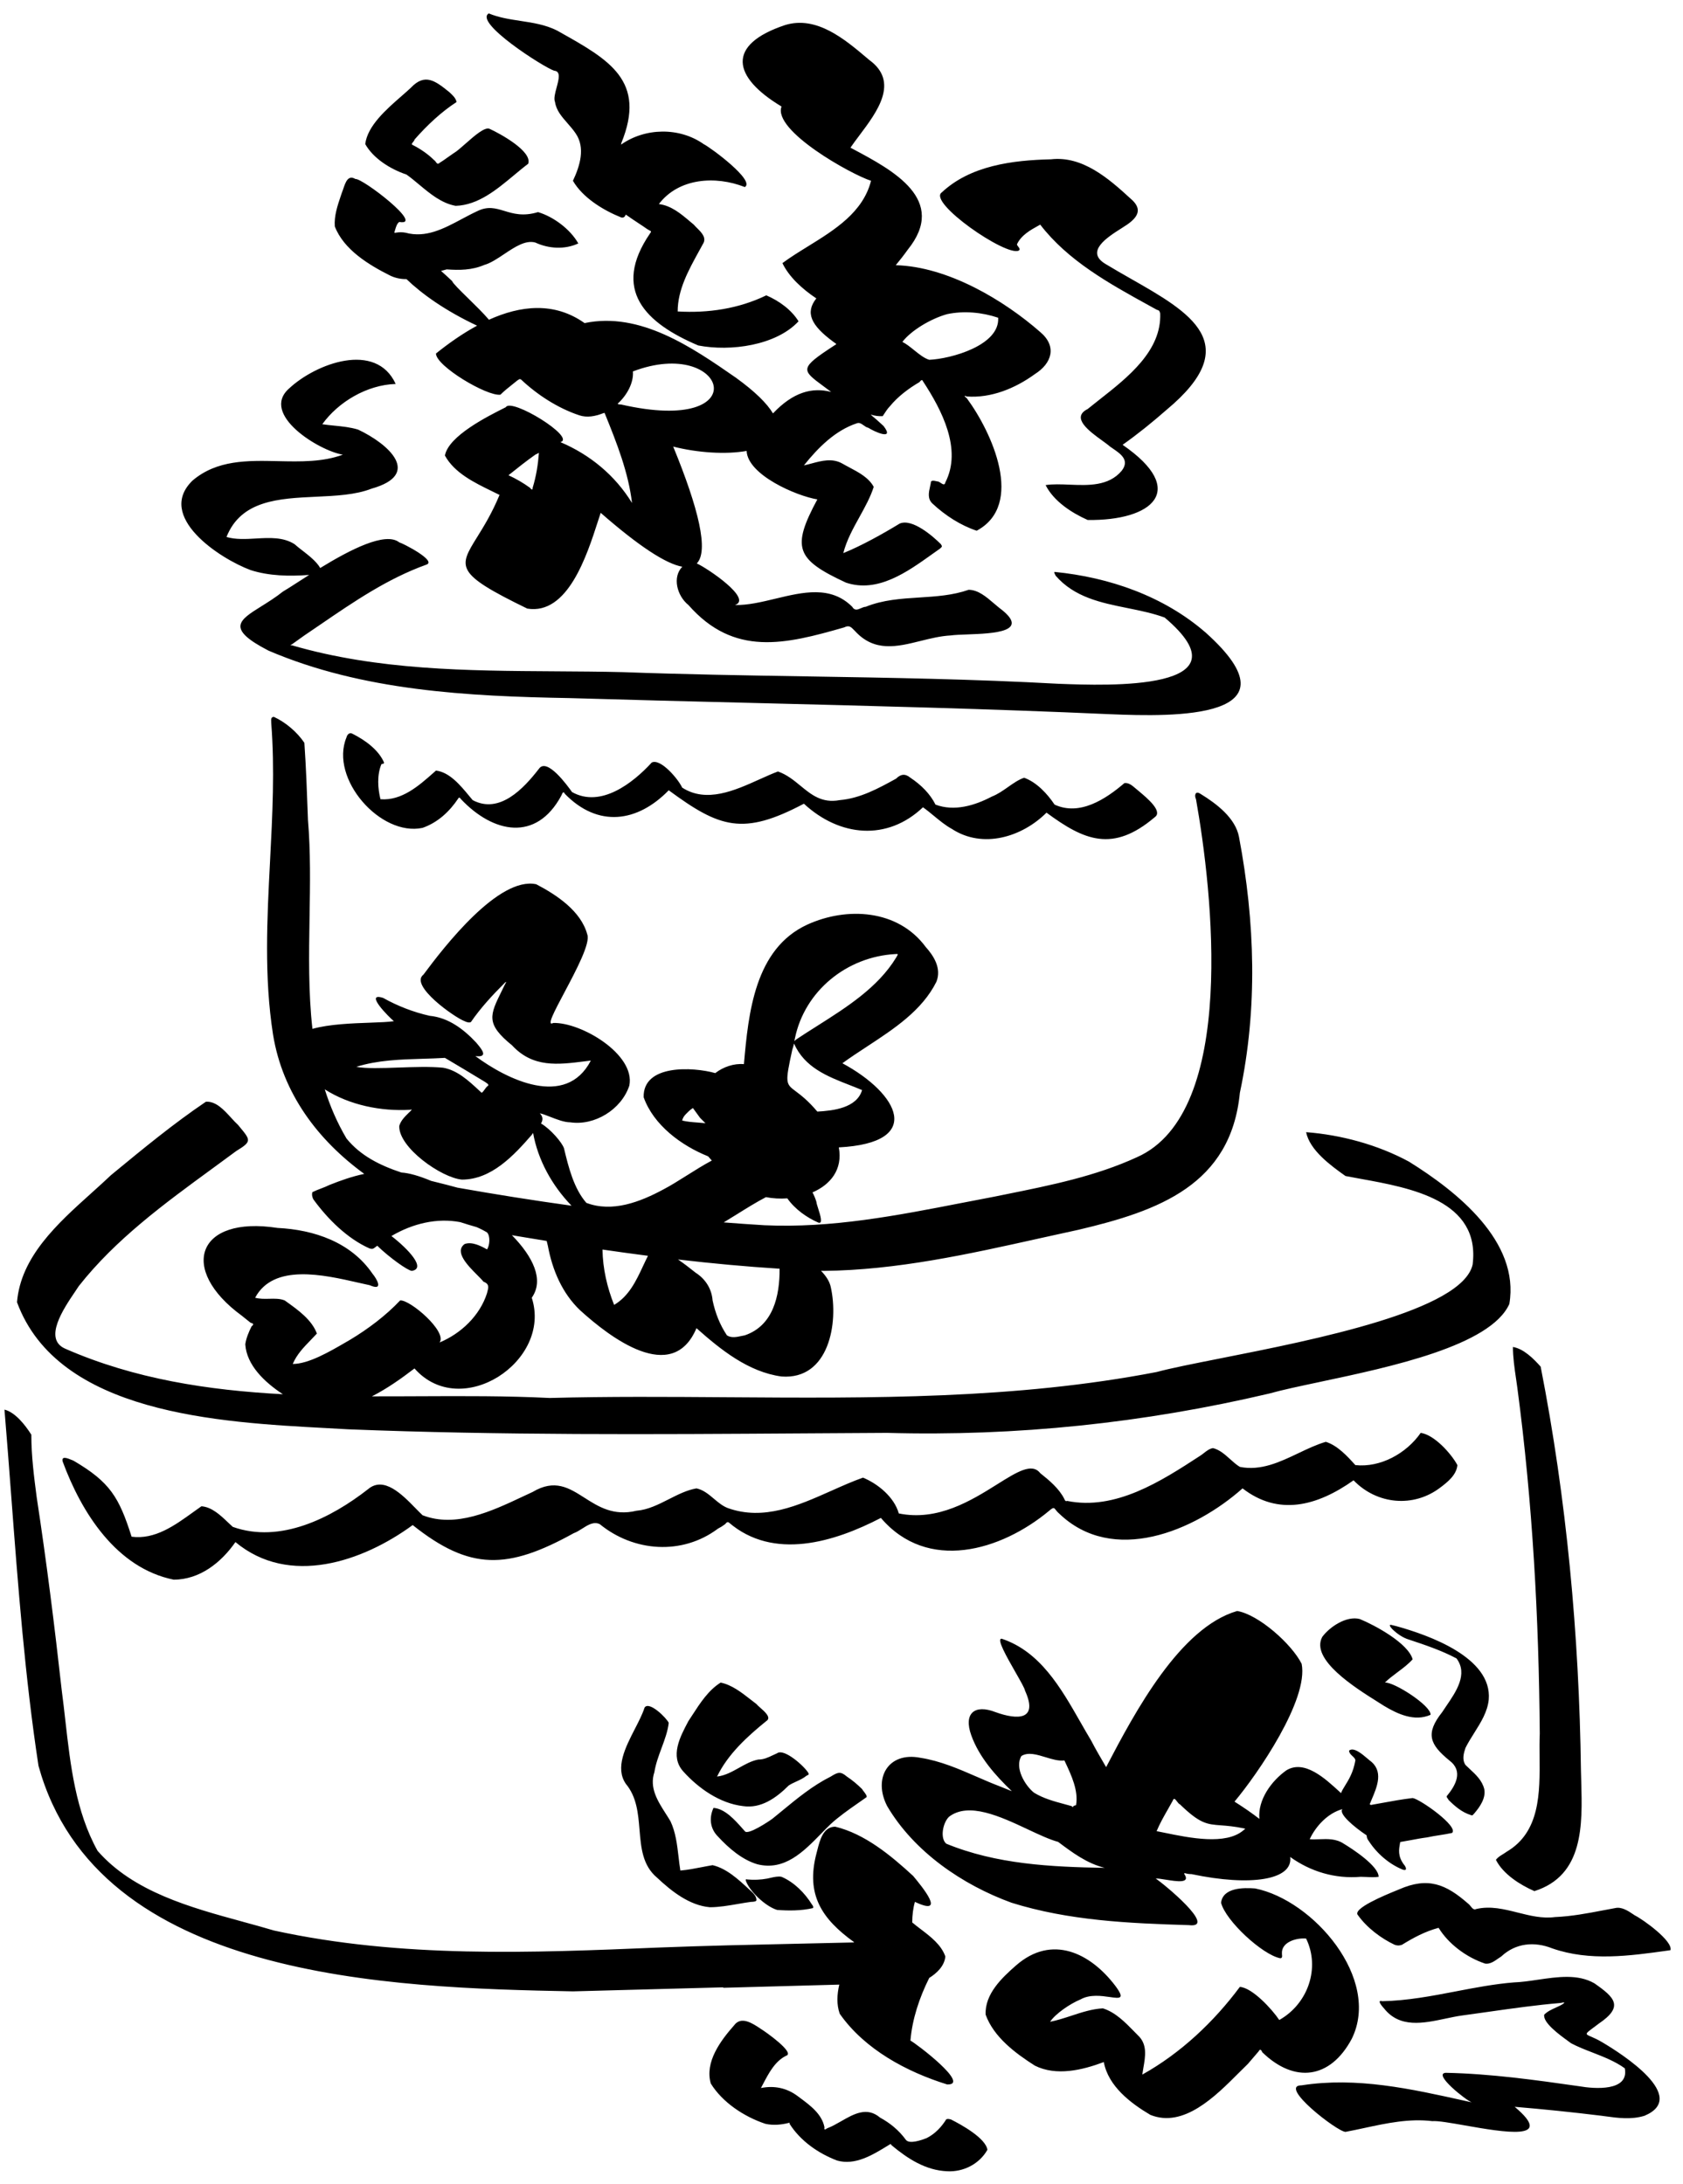 <svg width="94" height="122" viewBox="0 0 94 122" fill="none" xmlns="http://www.w3.org/2000/svg">
<path fill-rule="evenodd" clip-rule="evenodd" d="M34.7 12.15C33.7 11.75 32.55 11.05 32 10.1C32.4 9.25 32.7 8.25 32.15 7.45C32.017 7.251 31.857 7.069 31.699 6.888C31.38 6.524 31.067 6.168 31 5.7C30.918 5.515 31.004 5.196 31.09 4.88C31.212 4.426 31.333 3.979 30.95 3.95C30.35 3.75 26.45 1.25 27.3 0.75C27.859 0.983 28.461 1.075 29.067 1.167C29.761 1.273 30.459 1.379 31.1 1.7L31.261 1.79C34.032 3.344 36.123 4.517 34.7 8C34.695 8.027 34.692 8.053 34.69 8.078C36.019 7.139 37.933 7.089 39.3 8.05C39.7 8.25 42.2 10.1 41.6 10.45C39.95 9.8 37.9 9.95 36.8 11.4C37.489 11.486 38.03 11.943 38.518 12.356C38.596 12.422 38.674 12.488 38.75 12.55C38.802 12.612 38.867 12.677 38.934 12.744L38.934 12.744L38.934 12.744L38.935 12.744L38.935 12.744C39.192 13 39.488 13.294 39.25 13.65C39.181 13.778 39.11 13.907 39.039 14.035L39.038 14.036C38.448 15.109 37.85 16.195 37.85 17.4C39.55 17.5 41.25 17.25 42.8 16.5C43.5 16.8 44.2 17.3 44.6 17.95C43.35 19.3 40.8 19.65 39 19.3C36.05 18.05 34.15 16.2 36.3 13.05L36.309 13.036L36.324 13.014C36.351 12.976 36.365 12.955 36.362 12.937C36.358 12.917 36.33 12.902 36.269 12.868C36.238 12.851 36.199 12.829 36.15 12.8C35.997 12.691 35.821 12.575 35.635 12.452C35.416 12.307 35.182 12.153 34.952 11.988C34.908 12.096 34.841 12.185 34.7 12.15ZM45.594 16.671C44.792 16.135 44.069 15.466 43.7 14.7C44.136 14.376 44.625 14.074 45.123 13.766C46.622 12.839 48.2 11.864 48.65 10.1C47.55 9.75 43.15 7.3 43.65 5.95C40.9 4.3 40.55 2.5 43.85 1.4C45.612 0.862 47.182 2.191 48.467 3.28L48.55 3.35C50.243 4.577 48.998 6.235 48 7.564L48 7.564C47.819 7.805 47.646 8.035 47.5 8.25L47.633 8.321C49.875 9.515 52.955 11.155 50.7 13.95C50.487 14.249 50.261 14.535 50.031 14.816C52.95 14.893 56.087 16.784 58.1 18.55C59.05 19.35 58.75 20.3 57.8 20.9C56.7 21.7 55.35 22.25 54 22.15C53.833 22.083 53.833 22.117 54 22.25C55.4 24.15 57.25 28.2 54.55 29.65C53.65 29.35 52.8 28.8 52.1 28.15C51.789 27.878 51.871 27.516 51.946 27.181C51.968 27.084 51.989 26.989 52 26.9C52.07 26.83 52.188 26.858 52.287 26.881C52.33 26.891 52.37 26.9 52.4 26.9C52.444 26.915 52.492 26.947 52.54 26.978C52.655 27.054 52.765 27.127 52.8 26.95C53.75 25.1 52.6 22.9 51.55 21.3C51.517 21.2 51.45 21.217 51.35 21.35C50.75 21.7 50.15 22.15 49.7 22.7C49.578 22.822 49.456 23.011 49.361 23.157C49.339 23.191 49.319 23.222 49.3 23.25C49.07 23.262 48.845 23.227 48.626 23.162C48.865 23.359 49.106 23.573 49.35 23.8C50 24.65 48.8 24.1 48.5 23.9C48.398 23.88 48.314 23.818 48.232 23.759C48.112 23.672 47.998 23.591 47.85 23.65C46.65 24.05 45.7 25 44.9 26C45.041 25.97 45.185 25.931 45.33 25.892C45.901 25.739 46.491 25.581 47.05 25.9C47.175 25.973 47.31 26.044 47.447 26.117L47.447 26.117L47.447 26.117L47.447 26.117L47.447 26.117C47.965 26.391 48.523 26.686 48.8 27.2C48.615 27.777 48.313 28.322 48.008 28.874C47.651 29.519 47.288 30.173 47.1 30.9C48.1 30.5 49.35 29.8 50.25 29.25C50.95 28.95 52.1 29.95 52.55 30.4C52.634 30.526 52.612 30.546 52.544 30.609L52.527 30.624C52.519 30.632 52.51 30.64 52.5 30.65C52.358 30.749 52.214 30.852 52.067 30.957C50.658 31.964 49.016 33.139 47.25 32.55C44.45 31.25 44.2 30.6 45.65 27.9C44.462 27.702 41.757 26.525 41.701 25.192C40.538 25.398 38.975 25.298 37.6 24.95C39.028 28.429 39.593 30.789 38.917 31.477C39.525 31.751 42.056 33.465 41.05 33.8C41.77 33.817 42.541 33.631 43.316 33.445C44.852 33.076 46.403 32.703 47.6 33.9C47.733 34.133 47.911 34.056 48.089 33.978C48.178 33.939 48.267 33.9 48.35 33.9C49.315 33.509 50.334 33.444 51.351 33.38C52.284 33.32 53.215 33.261 54.1 32.95C54.629 32.95 55.091 33.347 55.515 33.711L55.515 33.711L55.515 33.711C55.612 33.794 55.707 33.876 55.8 33.95C57.64 35.31 55.479 35.39 54.004 35.444H54.004C53.635 35.458 53.31 35.47 53.1 35.5C52.536 35.53 51.972 35.669 51.418 35.807C50.103 36.133 48.84 36.446 47.75 35.25C47.731 35.231 47.713 35.213 47.696 35.196L47.696 35.195C47.529 35.024 47.422 34.914 47.15 35.05C43.85 36 41 36.7 38.45 33.8C37.814 33.291 37.537 32.242 38.109 31.661C37.21 31.503 35.727 30.552 33.55 28.65C33.502 28.794 33.451 28.951 33.397 29.119C32.773 31.053 31.704 34.368 29.45 34C25.393 32.027 25.603 31.689 26.656 29.995L26.656 29.995C27.017 29.414 27.478 28.672 27.9 27.65C27.771 27.585 27.638 27.521 27.504 27.455C26.493 26.963 25.38 26.421 24.85 25.45C25.05 24.35 27.25 23.25 28.25 22.75L28.25 22.75C28.55 22.2 32.2 24.45 31.3 24.7C32.95 25.4 34.35 26.55 35.3 28.1C35.1 26.4 34.45 24.75 33.8 23.15C33.788 23.127 33.782 23.109 33.778 23.096L33.778 23.096C33.773 23.082 33.77 23.073 33.763 23.069C33.754 23.064 33.739 23.069 33.699 23.083L33.699 23.083C33.685 23.088 33.669 23.093 33.65 23.1C33.25 23.25 32.8 23.35 32.35 23.2C31.15 22.8 30 22.05 29.1 21.2C29.029 21.165 29.009 21.179 28.967 21.209C28.95 21.221 28.929 21.235 28.9 21.25C28.808 21.327 28.711 21.403 28.613 21.481L28.613 21.481L28.613 21.481C28.39 21.658 28.158 21.842 27.95 22.05C27.2 22.15 24.35 20.45 24.35 19.75C25.042 19.193 25.821 18.641 26.646 18.194C24.867 17.358 23.558 16.417 22.702 15.593C22.402 15.596 22.101 15.543 21.8 15.4C20.6 14.8 19.2 13.95 18.7 12.65C18.655 12.064 18.853 11.479 19.039 10.93C19.06 10.869 19.08 10.809 19.1 10.75C19.128 10.685 19.154 10.608 19.181 10.527C19.301 10.174 19.443 9.756 19.85 10C20.25 9.95 23.75 12.65 22.3 12.4C22.176 12.483 22.12 12.669 22.076 12.815C22.067 12.846 22.059 12.874 22.05 12.9C22.011 13.017 22.033 13.012 22.068 13.005C22.078 13.002 22.089 13 22.1 13C22.3 12.967 22.483 12.967 22.65 13C23.78 13.312 24.789 12.773 25.794 12.236C26.079 12.084 26.363 11.932 26.65 11.8C27.244 11.503 27.679 11.635 28.168 11.783C28.665 11.934 29.217 12.102 30.05 11.85C30.9 12.1 31.85 12.8 32.3 13.6C31.55 13.95 30.65 13.9 29.9 13.55C29.352 13.398 28.749 13.801 28.157 14.197C27.777 14.451 27.402 14.702 27.05 14.8C26.35 15.1 25.65 15.1 24.95 15.05C24.844 15.075 24.738 15.104 24.632 15.135C24.829 15.308 25.035 15.496 25.25 15.7C25.302 15.837 25.694 16.221 26.148 16.665C26.553 17.062 27.007 17.506 27.309 17.863C29.051 17.073 30.947 16.842 32.65 18.05C35.75 17.4 38.65 19.4 41.1 21.1C42.184 21.883 42.843 22.544 43.173 23.095C44.296 21.908 45.36 21.619 46.423 21.897C46.271 21.782 46.13 21.678 46.002 21.583L46 21.582L45.999 21.581L45.999 21.581C44.749 20.658 44.641 20.578 46.6 19.3C46.623 19.285 46.643 19.273 46.659 19.263C46.69 19.244 46.706 19.234 46.707 19.223C46.708 19.211 46.688 19.197 46.645 19.168L46.645 19.168C46.621 19.151 46.589 19.13 46.55 19.1C45.288 18.172 44.963 17.465 45.594 16.671ZM52.9 17.55C52 17.8 50.9 18.45 50.4 19.1C50.619 19.209 50.837 19.386 51.056 19.562C51.337 19.789 51.619 20.016 51.9 20.1C53.1 20.05 55.85 19.3 55.75 17.75C54.85 17.45 53.85 17.35 52.9 17.55ZM62 39.9C55.309 39.6 48.596 39.434 41.891 39.267C38.524 39.184 35.159 39.1 31.8 39C26.15 38.9 20.25 38.6 15 36.35C12.606 35.114 13.343 34.654 14.609 33.864C14.982 33.63 15.402 33.369 15.8 33.05C16.006 32.93 16.296 32.743 16.643 32.519L16.643 32.519L16.643 32.519C16.835 32.395 17.045 32.26 17.267 32.119C16.15 32.203 15.025 32.178 14 31.85C12.25 31.2 8.7 28.85 10.75 26.85C12.117 25.686 13.823 25.724 15.542 25.763C16.778 25.79 18.021 25.818 19.15 25.4C17.85 25.2 14.5 23.15 16.15 21.7C17.65 20.3 21 19.05 22.1 21.45C20.5 21.5 18.9 22.45 18 23.7C18.22 23.734 18.446 23.756 18.674 23.779C19.118 23.823 19.57 23.868 20 24C21.7 24.8 23.6 26.5 20.75 27.3C19.863 27.648 18.763 27.699 17.654 27.751C15.576 27.848 13.465 27.946 12.65 30C13.161 30.149 13.725 30.117 14.291 30.085C15.054 30.041 15.818 29.998 16.45 30.4C16.573 30.511 16.725 30.628 16.883 30.752L16.884 30.752L16.884 30.752C17.26 31.044 17.681 31.372 17.885 31.733C19.521 30.73 21.521 29.683 22.3 30.3C22.5 30.35 24.45 31.35 23.8 31.55C21.644 32.326 19.749 33.623 17.889 34.895L17.889 34.895L17.888 34.895L17.885 34.898C17.589 35.1 17.295 35.301 17 35.5L16.3 36C16.2 36.033 16.2 36.05 16.3 36.05C21.077 37.443 26.075 37.474 31.018 37.504H31.018H31.018H31.018H31.018H31.018H31.018H31.018H31.018H31.018H31.019H31.019H31.019H31.019H31.019H31.019H31.019H31.019H31.019H31.019H31.02H31.02H31.02H31.02H31.02H31.02H31.02H31.02H31.02H31.02H31.02H31.02H31.021H31.021H31.021H31.021H31.021H31.021H31.021H31.021H31.021C32.286 37.512 33.547 37.519 34.8 37.55C38.211 37.676 41.621 37.732 45.032 37.787H45.032C49.721 37.863 54.411 37.94 59.1 38.2L59.163 38.202C61.831 38.305 69.911 38.617 65.05 34.5C64.39 34.258 63.683 34.115 62.977 33.972C61.489 33.672 60.001 33.37 58.95 32.15C58.95 32.131 58.936 32.106 58.921 32.079L58.921 32.078C58.896 32.032 58.869 31.981 58.9 31.95C61.95 32.25 65 33.3 67.35 35.35C72.75 40.2 65.55 40.05 62 39.9ZM46 71L45.855 70.995C46.127 71.274 46.332 71.579 46.4 71.9C46.85 73.9 46.3 77.1 43.65 76.9C41.8 76.65 40.25 75.4 38.9 74.2C37.55 77.4 34.05 74.7 32.4 73.2C31.4 72.25 30.85 70.95 30.6 69.6C30.576 69.51 30.554 69.42 30.533 69.328C29.971 69.237 29.41 69.144 28.85 69.05C28.764 69.036 28.677 69.021 28.591 69.005C29.766 70.207 30.406 71.5 29.7 72.5C30.85 76.05 25.75 79.4 23.15 76.45C22.44 76.993 21.634 77.571 20.772 78.009C21.655 78.011 22.538 78.007 23.421 78.003C25.868 77.992 28.305 77.98 30.7 78.1C33.996 78.012 37.306 78.036 40.617 78.059H40.617H40.617H40.618H40.618H40.618H40.619H40.619H40.619H40.62H40.62H40.62H40.62H40.621H40.621H40.621H40.622H40.622H40.622H40.623H40.623H40.623H40.624H40.624H40.624H40.624H40.625H40.625H40.625H40.626H40.626H40.626H40.627H40.627H40.627H40.628H40.628H40.628H40.629H40.629H40.629H40.629C48.663 78.115 56.707 78.172 64.6 76.65C65.378 76.439 66.645 76.188 68.154 75.889C73.433 74.845 81.667 73.216 82.25 70.65C82.703 67.071 78.804 66.365 75.985 65.855L75.985 65.855C75.693 65.802 75.413 65.752 75.15 65.7C74.3 65.1 73.15 64.25 72.95 63.25C74.9 63.4 76.95 63.95 78.7 64.9C81.35 66.55 84.9 69.35 84.3 72.85C83.25 75.183 77.664 76.367 73.727 77.201L73.727 77.201L73.727 77.201L73.727 77.202C72.602 77.44 71.611 77.65 70.9 77.85C63.9 79.5 56.75 80.25 49.55 80.05C48 80.058 46.452 80.068 44.904 80.078C36.415 80.133 27.95 80.188 19.45 79.85C19.073 79.828 18.68 79.807 18.274 79.785C12.217 79.462 3.246 78.982 0.95 72.75C1.159 70.204 3.214 68.355 5.109 66.65L5.109 66.649L5.11 66.649L5.11 66.649L5.11 66.649L5.11 66.648L5.111 66.648L5.111 66.648C5.485 66.311 5.853 65.98 6.2 65.65L6.355 65.522C8.006 64.162 9.706 62.762 11.5 61.55C12.061 61.513 12.509 62.006 12.909 62.446C13.044 62.594 13.174 62.736 13.3 62.85L13.384 62.952C14.007 63.705 14.063 63.773 13.2 64.3C12.765 64.623 12.326 64.944 11.886 65.265L11.886 65.265C9.191 67.234 6.463 69.228 4.4 71.85C4.342 71.94 4.272 72.043 4.196 72.156C3.546 73.116 2.398 74.813 3.65 75.35C7.515 77.042 11.62 77.668 15.799 77.891C14.764 77.209 13.773 76.26 13.7 75.1C13.75 74.75 13.9 74.4 14.05 74.1C14.183 74 14.167 73.933 14 73.9L13.5 73.5C9.95 70.9 11 67.9 15.5 68.6C17.55 68.7 19.6 69.4 20.8 71.15C21.05 71.45 21.45 72.15 20.65 71.8C20.449 71.758 20.232 71.708 20.003 71.656C18.066 71.214 15.278 70.577 14.25 72.5C14.507 72.57 14.775 72.564 15.039 72.558C15.339 72.55 15.634 72.543 15.9 72.65L15.972 72.701C16.654 73.188 17.41 73.727 17.7 74.5C17.585 74.626 17.468 74.748 17.351 74.868L17.351 74.868C16.96 75.27 16.581 75.661 16.35 76.2C17.232 76.2 18.415 75.511 19.34 74.972L19.342 74.971C19.413 74.93 19.482 74.889 19.55 74.85C20.55 74.25 21.55 73.5 22.35 72.65C22.9 72.6 25 74.4 24.55 75C25.75 74.5 26.8 73.5 27.2 72.25C27.208 72.21 27.219 72.17 27.229 72.13C27.284 71.922 27.336 71.726 27 71.6C26.925 71.503 26.798 71.376 26.654 71.231C26.128 70.702 25.361 69.932 25.95 69.5C26.35 69.35 26.85 69.6 27.2 69.8C27.35 69.6 27.4 69.05 27.2 68.85C27.008 68.735 26.812 68.635 26.613 68.552C26.311 68.467 26.009 68.376 25.709 68.277C24.411 68.028 23.054 68.35 21.862 69.052C22.799 69.778 23.825 70.868 23 71C22.762 70.974 21.759 70.265 21.07 69.594C21.047 69.613 21.023 69.631 21 69.65C20.97 69.67 20.946 69.688 20.925 69.704L20.925 69.704C20.842 69.766 20.81 69.79 20.65 69.75C19.4 69.2 18.3 68.1 17.5 67C17.45 66.9 17.4 66.75 17.45 66.6C17.6 66.525 17.762 66.463 17.925 66.4C18.087 66.338 18.25 66.275 18.4 66.2C19.035 65.946 19.684 65.717 20.345 65.581C17.751 63.69 15.786 61.089 15.25 57.8C14.748 54.59 14.915 51.349 15.083 48.103C15.216 45.534 15.349 42.962 15.15 40.4C15.15 40.375 15.149 40.349 15.147 40.323C15.14 40.19 15.133 40.05 15.3 40.05C15.95 40.35 16.6 40.9 17 41.5C17.097 42.9 17.146 44.301 17.195 45.656L17.195 45.656L17.2 45.8C17.35 47.573 17.32 49.405 17.289 51.245V51.245C17.255 53.337 17.22 55.439 17.45 57.479C18.391 57.215 19.671 57.169 20.686 57.133C21.231 57.113 21.7 57.096 22 57.05C21.75 56.85 20.3 55.4 21.4 55.75C22.2 56.2 23.1 56.55 24 56.75C25.05 56.85 25.9 57.5 26.6 58.25L26.639 58.297C26.897 58.604 27.31 59.095 26.55 59C28.3 60.3 31.6 61.95 33 59.25C32.887 59.264 32.775 59.278 32.663 59.292C31.146 59.483 29.764 59.658 28.6 58.4C27.118 57.196 27.352 56.721 28.03 55.346L28.031 55.344L28.032 55.342C28.085 55.234 28.142 55.12 28.2 55C28.2 55 28.35 54.75 28.2 54.9C27.5 55.6 26.85 56.3 26.3 57.1C26.2 57.15 26.05 57.1 25.95 57.05C25.4 56.85 22.85 55.05 23.65 54.45C24.8 52.9 27.85 48.95 29.95 49.4C31.1 50 32.45 50.9 32.8 52.2C32.988 52.684 32.178 54.21 31.522 55.446C30.958 56.509 30.507 57.358 30.9 57.15C32.45 57.1 35.5 58.9 35.15 60.65C34.7 62 33.2 62.9 31.85 62.7C31.514 62.7 31.084 62.532 30.721 62.39C30.49 62.299 30.286 62.219 30.15 62.2C30.348 62.398 30.323 62.586 30.217 62.764C30.756 63.081 31.393 63.83 31.5 64.15C31.75 65.2 32.05 66.4 32.75 67.2C34.2 67.75 35.75 67.15 37.05 66.45C37.465 66.233 37.904 65.956 38.357 65.671C38.812 65.385 39.281 65.089 39.757 64.835C39.686 64.757 39.618 64.679 39.55 64.6C38.05 64 36.5 62.85 35.95 61.3C35.9 59.45 38.7 59.6 39.95 59.95C40.4 59.6 41 59.4 41.55 59.45C41.8 56.6 42.15 53 45.1 51.65C47.3 50.65 50.15 50.8 51.7 52.9C52.15 53.4 52.6 54.1 52.3 54.85C51.5 56.451 49.944 57.47 48.43 58.463C47.958 58.772 47.49 59.079 47.05 59.4C50.2 61.1 51.65 63.85 46.85 64.1C47.08 65.342 46.379 66.182 45.38 66.615C45.47 66.785 45.545 66.962 45.6 67.15C45.6 67.21 45.645 67.35 45.696 67.512C45.818 67.895 45.981 68.405 45.7 68.3C45.064 68.022 44.397 67.554 43.974 66.948C43.57 66.977 43.162 66.954 42.779 66.88C42.231 67.168 41.699 67.5 41.167 67.832C40.919 67.986 40.671 68.141 40.421 68.291C41.181 68.351 41.94 68.404 42.7 68.45C46.437 68.622 50.1 67.908 53.753 67.196L53.754 67.196L53.755 67.196L53.755 67.196L53.756 67.196L53.757 67.195L53.758 67.195L53.758 67.195L53.759 67.195L53.76 67.195L53.761 67.195L53.761 67.195L53.762 67.195L53.763 67.194L53.763 67.194L53.764 67.194L53.765 67.194L53.766 67.194L53.766 67.194L53.767 67.194L53.768 67.193L53.769 67.193L53.769 67.193L53.77 67.193L53.771 67.193L53.771 67.193L53.772 67.193L53.773 67.192L53.773 67.192L53.774 67.192L53.775 67.192L53.776 67.192L53.776 67.192L53.777 67.192L53.778 67.192L53.779 67.191L53.779 67.191L53.78 67.191L53.781 67.191L53.782 67.191L53.782 67.191C54.372 67.076 54.961 66.961 55.55 66.85C55.763 66.807 55.977 66.763 56.191 66.72C58.683 66.217 61.198 65.709 63.5 64.65C69.15 62.15 67.7 49.7 66.8 44.65C66.7 44.45 66.75 44.15 67.05 44.35C67.95 44.9 69 45.7 69.2 46.75C70.1 51.5 70.25 56.35 69.25 61.05C68.75 66.2 64.7 67.65 60.25 68.7C59.521 68.857 58.789 69.02 58.055 69.183L58.052 69.184C54.105 70.063 50.088 70.958 46 71ZM37.869 70.363C39.756 70.583 41.649 70.76 43.543 70.879C43.552 72.401 43.185 74.058 41.6 74.6C41.542 74.61 41.481 74.623 41.417 74.637C41.15 74.695 40.842 74.761 40.6 74.6C40.2 74 39.95 73.35 39.8 72.65C39.75 72 39.4 71.45 38.85 71.1C38.815 71.072 38.772 71.039 38.723 71C38.518 70.838 38.206 70.59 37.869 70.363ZM33.651 69.808C34.496 69.931 35.343 70.048 36.191 70.157C36.098 70.34 36.009 70.53 35.919 70.722C35.535 71.546 35.132 72.409 34.3 72.9C33.913 71.933 33.666 70.872 33.651 69.808ZM24.393 66.05C24.288 66.024 24.183 65.998 24.077 65.971C23.431 65.699 22.852 65.531 22.418 65.504C21.23 65.111 20.125 64.563 19.35 63.6C18.829 62.716 18.436 61.799 18.139 60.858C19.523 61.744 21.288 62.093 22.9 62C23 61.967 23.017 61.983 22.95 62.05C22.915 62.085 22.878 62.121 22.842 62.156L22.841 62.157C22.619 62.373 22.386 62.6 22.3 62.9C22.25 64.1 24.65 65.8 25.8 65.9C27.45 65.9 28.7 64.55 29.7 63.4C29.72 63.365 29.745 63.329 29.774 63.293C30.043 64.799 30.829 66.232 31.923 67.359C29.788 67.063 27.662 66.724 25.55 66.35C25.179 66.246 24.794 66.15 24.405 66.053L24.405 66.053L24.393 66.05ZM0.625 83.546C1.007 88.594 1.391 93.68 2.15 98.65C5.45 110.6 21.8 111.05 32 111.25L40.393 111.025L40.4 111.05L46.876 110.873C46.748 111.424 46.718 111.974 46.9 112.5C48.3 114.5 50.65 115.75 52.9 116.45C54.25 116.5 51.15 114.15 50.85 114C50.95 112.8 51.35 111.6 51.9 110.5C52.3 110.25 52.75 109.85 52.8 109.3C52.569 108.645 51.981 108.198 51.427 107.776C51.261 107.65 51.099 107.526 50.95 107.4C50.95 107 51 106.6 51.1 106.25C52.9 107.1 51.5 105.4 51 104.8C49.75 103.65 48.3 102.45 46.65 102.05C45.98 102.05 45.789 102.807 45.649 103.361L45.649 103.361L45.649 103.362L45.649 103.362L45.649 103.362C45.632 103.428 45.616 103.491 45.6 103.55C45 105.85 45.9 107.2 47.7 108.5L47.695 108.517C46.631 108.543 45.564 108.566 44.495 108.59L44.49 108.59L44.489 108.59L44.487 108.59L44.486 108.59L44.48 108.59H44.48C41.946 108.645 39.398 108.701 36.85 108.8C29.65 109.1 22.4 109.4 15.3 107.85C14.74 107.683 14.159 107.524 13.568 107.363L13.568 107.363L13.568 107.362L13.568 107.362C10.626 106.559 7.449 105.69 5.45 103.4C4.225 101.195 3.934 98.623 3.65 96.121C3.587 95.558 3.523 95 3.45 94.45C3.05 90.85 2.6 87.25 2.05 83.65C1.9 82.5 1.75 81.35 1.75 80.15C1.4 79.6 0.85 78.9 0.25 78.75C0.383 80.342 0.504 81.942 0.625 83.546ZM24.75 59.65C25.542 59.79 26.161 60.364 26.767 60.927C26.811 60.968 26.856 61.009 26.9 61.05C26.96 61.02 27.02 60.936 27.08 60.852C27.12 60.796 27.16 60.74 27.2 60.7C27.357 60.621 27.237 60.543 27.154 60.489C27.131 60.474 27.111 60.461 27.1 60.45C26.333 59.983 25.583 59.533 24.85 59.1C24.437 59.125 24.02 59.138 23.603 59.15L23.603 59.15H23.603C22.355 59.188 21.099 59.225 19.9 59.6C20.445 59.704 21.328 59.673 22.261 59.64H22.261C23.124 59.61 24.029 59.578 24.75 59.65ZM44.25 58.65C43.843 60.517 43.873 60.54 44.452 60.973C44.725 61.178 45.12 61.474 45.65 62.1C46.55 62.05 47.85 61.9 48.15 60.9C47.917 60.8 47.676 60.706 47.433 60.611C46.212 60.134 44.934 59.634 44.35 58.3C44.317 58.433 44.283 58.55 44.25 58.65ZM44.4 58C44.95 55.35 47.3 53.45 50 53.3C50.009 53.3 50.018 53.3 50.026 53.3L50.035 53.299C50.045 53.299 50.056 53.298 50.065 53.297L50.065 53.297C50.161 53.292 50.176 53.291 50.05 53.5C49.033 55.169 47.286 56.274 45.62 57.329L45.619 57.329L45.619 57.329L45.619 57.33C45.239 57.57 44.863 57.808 44.5 58.05C44.45 58.083 44.417 58.117 44.397 58.137L44.397 58.137C44.383 58.151 44.375 58.158 44.372 58.157C44.367 58.154 44.372 58.135 44.382 58.087L44.382 58.086C44.387 58.064 44.393 58.035 44.4 58ZM38.45 62.1L38.3 62.25C38.2 62.35 38.133 62.467 38.1 62.6C38.37 62.667 38.663 62.69 38.963 62.712H38.963C39.107 62.723 39.254 62.734 39.4 62.75L39.1 62.45L38.7 61.9C38.6 61.967 38.517 62.033 38.45 62.1ZM25.45 11.5C24.659 11.356 24.024 10.825 23.413 10.315C23.174 10.115 22.939 9.919 22.7 9.75C21.8 9.45 20.85 8.85 20.4 8.05C20.522 7.031 21.575 6.112 22.42 5.374C22.612 5.206 22.793 5.048 22.95 4.9C23.739 4.061 24.334 4.537 25.07 5.126L25.1 5.15C25.125 5.175 25.15 5.199 25.177 5.224C25.311 5.352 25.458 5.491 25.5 5.7C24.65 6.25 23.85 7 23.15 7.8C23.15 7.84 23.111 7.887 23.073 7.933C23.015 8.003 22.959 8.07 23.05 8.1C23.45 8.3 23.9 8.6 24.25 8.95C24.283 8.967 24.311 9.006 24.339 9.044C24.394 9.122 24.45 9.2 24.55 9.1C24.696 9.013 24.841 8.908 24.997 8.797L24.997 8.797C25.108 8.717 25.225 8.634 25.35 8.55C25.503 8.465 25.737 8.258 25.995 8.031C26.496 7.589 27.086 7.068 27.35 7.2C27.9 7.45 29.75 8.45 29.5 9.15C29.238 9.346 28.974 9.567 28.704 9.792L28.704 9.792C27.738 10.597 26.701 11.461 25.45 11.5ZM58.4 27.1C58.85 28 59.85 28.65 60.75 29.05C64.35 29.1 66.4 27.4 62.7 24.85C63.55 24.25 64.35 23.6 65.15 22.9C69.572 19.222 66.48 17.462 63.158 15.57C62.687 15.301 62.21 15.03 61.75 14.75C60.579 14.056 61.854 13.249 62.636 12.754C62.756 12.678 62.864 12.61 62.95 12.55C63.6 12.1 63.8 11.65 63.15 11.1C61.9 9.95 60.45 8.7 58.7 8.9C56.55 8.95 54.2 9.25 52.6 10.75C51.8 11.3 56.2 14.35 56.9 14C56.995 13.937 56.93 13.854 56.869 13.776C56.834 13.731 56.8 13.687 56.8 13.65C57.033 13.138 57.569 12.842 58.005 12.602L58.1 12.55C59.653 14.573 61.958 15.844 64.183 17.07L64.187 17.072C64.325 17.148 64.463 17.224 64.6 17.3C64.75 17.35 64.75 17.35 64.8 17.5C64.887 19.593 62.998 21.077 61.419 22.317C61.187 22.5 60.962 22.677 60.75 22.85C59.786 23.332 60.854 24.104 61.571 24.622C61.747 24.749 61.901 24.861 62 24.95C62.043 24.98 62.087 25.01 62.132 25.041C62.603 25.363 63.107 25.706 62.65 26.3C61.922 27.166 60.786 27.12 59.724 27.076C59.254 27.057 58.799 27.039 58.4 27.1ZM52.152 45.572C52.477 45.84 52.814 46.117 53.15 46.3C54.9 47.45 57.1 46.75 58.45 45.4C60.55 46.95 62.15 47.65 64.5 45.65C64.957 45.33 64.076 44.592 63.654 44.238C63.615 44.205 63.58 44.176 63.55 44.15C63.507 44.118 63.462 44.079 63.415 44.038L63.415 44.038L63.415 44.038C63.241 43.888 63.036 43.711 62.8 43.75C61.75 44.65 60.3 45.6 58.9 44.95C58.5 44.35 57.9 43.7 57.2 43.45C56.895 43.552 56.602 43.757 56.303 43.967L56.303 43.967C56.014 44.17 55.719 44.377 55.4 44.5C54.45 45 53.3 45.35 52.25 44.95C51.95 44.35 51.45 43.85 50.85 43.45C50.55 43.2 50.3 43.25 50.05 43.5C49.05 44.05 48.05 44.6 46.9 44.7C45.911 44.885 45.324 44.403 44.712 43.901C44.334 43.59 43.947 43.272 43.45 43.1C43.125 43.222 42.781 43.377 42.426 43.537L42.426 43.537C41.032 44.166 39.455 44.877 38.1 44C37.9 43.55 36.9 42.35 36.4 42.6C35.35 43.75 33.55 45.15 31.95 44.25C31.7 43.9 30.55 42.3 30.1 42.95C29.25 44.05 27.9 45.5 26.4 44.7C26.339 44.628 26.277 44.554 26.214 44.478L26.214 44.477L26.214 44.477C25.704 43.861 25.106 43.139 24.35 43.05L24.221 43.164C23.399 43.893 22.437 44.745 21.25 44.65C21.1 44.05 21.05 43.3 21.3 42.7C21.32 42.68 21.347 42.676 21.373 42.672C21.413 42.666 21.45 42.661 21.45 42.6C21.15 41.9 20.4 41.35 19.7 41C19.55 40.9 19.4 41 19.35 41.2C18.4 43.5 21.25 46.75 23.6 46.25C24.45 45.95 25.1 45.35 25.6 44.6C25.633 44.533 25.683 44.55 25.75 44.65C27.55 46.55 29.95 47.05 31.35 44.45C31.354 44.442 31.358 44.433 31.362 44.424L31.375 44.396C31.418 44.296 31.466 44.182 31.55 44.35C33.4 46.25 35.6 45.95 37.35 44.15C40.2 46.25 41.5 46.7 44.9 44.9C46.9 46.75 49.55 47 51.55 45.1C51.744 45.236 51.946 45.402 52.152 45.572ZM9.7 88.25C6.5 87.6 4.55 84.5 3.5 81.65C3.416 81.314 3.79 81.472 4.001 81.561L4.001 81.561L4.002 81.561L4.002 81.561L4.003 81.561C4.043 81.578 4.076 81.592 4.1 81.6C6.15 82.8 6.65 83.65 7.35 85.85C8.65 86.023 9.762 85.22 10.784 84.482C10.941 84.369 11.097 84.257 11.25 84.15C11.831 84.192 12.308 84.646 12.74 85.057L12.74 85.057C12.828 85.141 12.915 85.224 13 85.3C15.65 86.25 18.5 84.8 20.55 83.2C21.435 82.442 22.462 83.494 23.212 84.263L23.212 84.263C23.352 84.406 23.482 84.54 23.6 84.65C25.45 85.372 27.462 84.425 29.197 83.608C29.385 83.52 29.569 83.433 29.75 83.35C30.984 82.615 31.777 83.121 32.642 83.672C33.425 84.172 34.268 84.709 35.55 84.4C36.192 84.347 36.777 84.049 37.359 83.754C37.864 83.498 38.365 83.243 38.9 83.15C39.284 83.232 39.578 83.48 39.872 83.728C40.114 83.933 40.356 84.137 40.65 84.25C42.655 84.969 44.575 84.113 46.43 83.286C47.026 83.02 47.616 82.757 48.2 82.55C49.05 82.9 49.95 83.65 50.2 84.55C52.383 84.998 54.268 83.817 55.689 82.927C56.807 82.226 57.638 81.706 58.1 82.3C58.6 82.7 59.15 83.15 59.45 83.75C59.483 83.85 59.533 83.883 59.6 83.85C62.3 84.4 64.85 82.75 67 81.35C67.083 81.3 67.161 81.239 67.239 81.178C67.394 81.056 67.55 80.933 67.75 80.9C68.121 80.993 68.415 81.257 68.704 81.516C68.882 81.677 69.059 81.835 69.25 81.95C70.421 82.184 71.481 81.679 72.518 81.185C73.031 80.941 73.537 80.699 74.05 80.55C74.7 80.75 75.25 81.35 75.7 81.85C77.1 82 78.55 81.2 79.35 80.05C80.1 80.15 81.05 81.2 81.4 81.85C81.35 82.4 80.85 82.8 80.45 83.1C78.95 84.25 76.9 84.05 75.6 82.7C73.55 84.15 71.4 84.7 69.4 83.15C66.7 85.55 62.15 87.45 59.15 84.55C59.059 84.474 59.005 84.403 58.964 84.349C58.869 84.225 58.844 84.191 58.6 84.4C55.9 86.65 51.8 87.85 49.2 84.8C46.6 86.15 43.2 87.2 40.7 85.05C40.619 85.01 40.571 85.067 40.529 85.117C40.519 85.129 40.51 85.14 40.5 85.15C40.367 85.25 40.233 85.333 40.1 85.4C38.1 86.9 35.4 86.7 33.5 85.15C33.165 84.983 32.83 85.197 32.51 85.402C32.352 85.502 32.198 85.601 32.05 85.65C28.35 87.7 26.25 87.75 23.05 85.2C20.25 87.25 16.15 88.65 13.15 86.15C12.35 87.3 11.15 88.25 9.7 88.25ZM56.5 106.3C59.7 107.3 63.05 107.45 66.4 107.55C68.05 107.75 64.95 105.2 64.55 104.95C64.65 104.936 64.864 104.97 65.107 105.01C65.715 105.108 66.507 105.236 66.15 104.7C66.117 104.667 66.133 104.65 66.2 104.65C66.3 104.683 66.417 104.7 66.55 104.7C69.853 105.399 72.229 105.028 72.061 103.742C73.196 104.558 74.564 104.973 76 104.85C76.096 104.85 76.202 104.855 76.312 104.86L76.314 104.86L76.314 104.86H76.314C76.547 104.872 76.797 104.884 77 104.85C77 104.25 75.55 103.3 75.05 103C74.625 102.717 74.151 102.734 73.697 102.751C73.509 102.758 73.325 102.765 73.15 102.75C73.49 102.02 74.162 101.291 74.981 101.068C74.745 101.317 75.602 102.048 76.332 102.536C76.333 102.644 76.367 102.75 76.45 102.85C76.9 103.55 77.6 104.15 78.35 104.45C78.65 104.55 78.5 104.25 78.4 104.15C78.068 103.689 78.13 103.337 78.191 102.994C78.196 102.965 78.201 102.936 78.206 102.907C78.412 102.874 78.616 102.836 78.819 102.798L78.819 102.798L78.819 102.798L78.819 102.798L78.819 102.798C79.118 102.741 79.412 102.686 79.7 102.65C79.925 102.6 80.162 102.562 80.4 102.525L80.4 102.525L80.401 102.525L80.401 102.525L80.401 102.525L80.402 102.525L80.402 102.525C80.639 102.487 80.876 102.45 81.1 102.4C81.5 102.05 79.3 100.5 78.9 100.45C78.322 100.517 77.744 100.623 77.167 100.729C76.967 100.766 76.767 100.802 76.568 100.837L76.5 100.8C76.534 100.714 76.573 100.624 76.612 100.531C76.918 99.814 77.297 98.925 76.5 98.35C76.464 98.321 76.421 98.284 76.372 98.242C76.083 97.995 75.607 97.586 75.35 97.8C75.35 97.932 75.448 98.022 75.54 98.107C75.622 98.183 75.7 98.255 75.7 98.35C75.587 99.011 75.329 99.428 75.129 99.749L75.129 99.749L75.129 99.75C75.03 99.909 74.946 100.045 74.901 100.175L74.82 100.101C74.01 99.355 72.854 98.289 71.85 98.9C71.022 99.484 70.241 100.543 70.34 101.615C69.95 101.312 69.488 100.99 68.95 100.65C70.25 99.1 73.1 94.95 72.7 92.95C72.15 91.85 70.3 90.2 69.1 90C65.91 90.924 63.405 95.61 61.78 98.722L61.768 98.702L61.768 98.702C61.469 98.191 61.182 97.703 60.95 97.25C60.745 96.91 60.543 96.556 60.339 96.198L60.338 96.197L60.338 96.197L60.338 96.197L60.338 96.197L60.337 96.197L60.337 96.197L60.337 96.196L60.337 96.196L60.337 96.196L60.337 96.196L60.337 96.196L60.337 96.196L60.337 96.195L60.337 96.195L60.337 96.195L60.336 96.194L60.336 96.194L60.336 96.193C59.249 94.289 58.095 92.265 55.95 91.55C55.63 91.518 56.231 92.57 56.718 93.424C56.993 93.905 57.232 94.324 57.25 94.45C58 96.1 56.85 96.1 55.6 95.65C54.45 95.2 53.8 95.7 54.25 96.95C54.686 98.162 55.593 99.186 56.514 100.068C56.292 99.981 56.071 99.891 55.85 99.8C55.416 99.635 54.987 99.449 54.556 99.261C53.545 98.821 52.522 98.375 51.4 98.2C49.6 97.85 48.75 99.35 49.55 100.9C51.05 103.45 53.75 105.3 56.5 106.3ZM52.85 103C52.5 102.7 52.65 101.85 53 101.5C54.099 100.649 55.878 101.483 57.408 102.2L57.408 102.201L57.408 102.201C58.035 102.495 58.62 102.769 59.1 102.9C59.9 103.5 60.7 104.1 61.7 104.35C58.7 104.3 55.65 104.15 52.85 103ZM65.5 100.6C65.416 100.754 65.328 100.908 65.24 101.063L65.24 101.063C65.012 101.462 64.78 101.868 64.6 102.3C64.743 102.327 64.899 102.36 65.067 102.394C66.422 102.673 68.471 103.096 69.45 102.25C69.55 102.183 69.567 102.15 69.5 102.15C68.934 102.031 68.527 102 68.193 101.975C67.407 101.917 67.023 101.888 65.9 100.8C65.845 100.782 65.789 100.709 65.737 100.639C65.646 100.52 65.563 100.411 65.5 100.6ZM57.75 100.15C57.25 99.75 56.65 98.75 57.05 98.1C57.423 97.87 57.912 98.02 58.402 98.17C58.766 98.281 59.13 98.392 59.45 98.35L59.502 98.461C59.843 99.188 60.242 100.042 60.1 100.85C60.066 100.85 60.017 100.867 59.95 100.9C59.95 100.967 59.916 100.967 59.85 100.9C59.72 100.863 59.589 100.828 59.457 100.792L59.456 100.792L59.454 100.791L59.454 100.791C58.874 100.635 58.279 100.475 57.75 100.15ZM61.65 115.2C61.9 116.55 63.15 117.5 64.25 118.15C66.102 118.9 67.876 117.122 69.195 115.799C69.372 115.622 69.541 115.454 69.7 115.3L70.3 114.6C70.367 114.467 70.433 114.483 70.5 114.65C72.3 116.4 74.3 116.15 75.5 113.9C77.15 110.55 73.35 106.15 70.1 105.5C69.45 105.45 68.3 105.45 68.2 106.3C68.45 107.3 70.5 109.2 71.5 109.4C71.621 109.4 71.612 109.303 71.604 109.213V109.213C71.603 109.203 71.602 109.192 71.601 109.182L71.6 109.169L71.6 109.16L71.6 109.15C71.55 108.5 72.4 108.25 72.95 108.3C73.75 109.95 73.05 111.95 71.45 112.85C71.05 112.25 69.95 111.05 69.25 111C67.8 112.95 65.95 114.7 63.8 115.9C63.817 115.774 63.839 115.646 63.862 115.516C63.974 114.872 64.091 114.199 63.55 113.7C63.478 113.628 63.405 113.553 63.331 113.477C62.839 112.974 62.295 112.417 61.6 112.2C61.004 112.23 60.426 112.419 59.845 112.61L59.845 112.61C59.45 112.739 59.054 112.869 58.65 112.95C58.95 112.5 59.75 111.95 60.35 111.7C60.869 111.407 61.52 111.5 61.986 111.567C62.554 111.649 62.849 111.691 62.3 110.95C60.9 109.1 58.75 108.05 56.75 109.8C55.95 110.5 55 111.4 55.05 112.55C55.5 113.8 56.7 114.7 57.8 115.4C59 116 60.45 115.65 61.65 115.2ZM41.5 100.9C40.2 100.75 39 99.9 38.15 98.95C37.411 98.112 37.983 97.031 38.431 96.186L38.45 96.15C38.524 96.039 38.598 95.925 38.673 95.809C39.105 95.142 39.568 94.426 40.25 94C40.87 94.124 41.421 94.555 41.933 94.955C42.04 95.039 42.146 95.122 42.25 95.2C42.288 95.25 42.367 95.32 42.458 95.4C42.727 95.636 43.099 95.963 42.8 96.15C41.75 97 40.65 98 40.05 99.25C40.5 99.197 40.893 98.976 41.283 98.758C41.63 98.563 41.973 98.371 42.35 98.3C42.658 98.3 42.907 98.181 43.165 98.058C43.242 98.022 43.32 97.984 43.4 97.95C43.8 97.65 44.95 98.7 45.15 99.05C45.192 99.134 45.163 99.147 45.093 99.18C45.08 99.186 45.066 99.192 45.05 99.2C44.878 99.343 44.673 99.437 44.473 99.529L44.473 99.529C44.324 99.597 44.178 99.665 44.05 99.75C43.35 100.45 42.5 101.05 41.5 100.9ZM40.1 102.6C40.7 103.25 41.45 103.9 42.3 104.15C43.82 104.53 44.877 103.448 45.861 102.44L45.861 102.44C46.042 102.254 46.221 102.071 46.4 101.9C46.864 101.475 47.387 101.11 47.923 100.735L47.923 100.735L47.923 100.735L47.924 100.735C48.082 100.625 48.241 100.514 48.4 100.4C48.434 100.331 48.328 100.192 48.241 100.08C48.201 100.028 48.166 99.981 48.15 99.95C47.883 99.683 47.6 99.45 47.3 99.25C46.95 98.95 46.8 99 46.4 99.25C45.397 99.752 44.533 100.463 43.664 101.179L43.664 101.179L43.664 101.179L43.663 101.179L43.663 101.18L43.663 101.18L43.663 101.18L43.663 101.18L43.663 101.18L43.663 101.18C43.493 101.32 43.322 101.461 43.15 101.6C42.95 101.75 41.75 102.55 41.6 102.3C41.559 102.255 41.517 102.207 41.474 102.159C41.041 101.67 40.487 101.045 39.85 101C39.6 101.55 39.65 102.15 40.1 102.6ZM39.65 106.55C38.5 106.45 37.5 105.65 36.7 104.9C35.885 104.216 35.803 103.228 35.719 102.219C35.643 101.31 35.566 100.385 34.95 99.65C34.344 98.759 34.932 97.614 35.465 96.577L35.465 96.577L35.465 96.577C35.68 96.159 35.885 95.759 36 95.4C36.25 95 37.25 96 37.35 96.25C37.298 96.716 37.126 97.183 36.95 97.656C36.787 98.096 36.622 98.542 36.55 99C36.259 99.872 36.728 100.607 37.181 101.318C37.274 101.462 37.365 101.606 37.45 101.75C37.738 102.363 37.819 103.053 37.898 103.728L37.898 103.728C37.928 103.99 37.958 104.249 38 104.5C38.4 104.467 38.8 104.389 39.2 104.311C39.4 104.272 39.6 104.233 39.8 104.2C40.584 104.385 41.241 104.995 41.848 105.559L41.937 105.642L42 105.7C42.1 105.8 42.25 105.95 42.25 106.15C42.25 106.25 42 106.25 41.95 106.25C41.708 106.282 41.46 106.325 41.211 106.368L41.211 106.368C40.688 106.458 40.158 106.55 39.65 106.55ZM41.65 105.05C41.85 105.65 42.75 106.5 43.4 106.7C44.05 106.75 44.75 106.75 45.4 106.6C45.45 106.55 45.4 106.45 45.35 106.4C44.95 105.75 44.35 105.15 43.65 104.85C43.454 104.811 43.228 104.864 43.019 104.912C42.961 104.926 42.904 104.939 42.85 104.95C42.483 105.017 42.117 105.033 41.75 105C41.736 105 41.723 104.996 41.711 104.993C41.677 104.984 41.65 104.977 41.65 105.05ZM77.3 95.3C77.201 95.235 77.079 95.159 76.942 95.073L76.942 95.073C75.702 94.296 73.175 92.711 73.85 91.45C74.25 90.9 75.2 90.25 75.95 90.45C76.8 90.8 78.65 91.8 78.9 92.7C78.655 92.973 78.35 93.201 78.05 93.425C77.8 93.612 77.555 93.796 77.35 94C77.85 93.95 79.95 95.3 79.9 95.8C79 96.2 78.05 95.75 77.3 95.3ZM80.9 100.55C81.25 100.9 81.65 101.25 82.15 101.4C82.227 101.438 82.245 101.418 82.294 101.361C82.301 101.353 82.309 101.343 82.319 101.333C82.328 101.323 82.338 101.312 82.35 101.3C82.65 100.95 83 100.45 82.9 99.95C82.78 99.469 82.435 99.149 82.097 98.835C82.013 98.757 81.93 98.68 81.85 98.6C81.65 98.3 81.75 97.95 81.85 97.65C81.993 97.363 82.167 97.087 82.341 96.81L82.341 96.81C82.712 96.22 83.082 95.631 83.15 94.95C83.35 92.6 79.8 91.35 78 90.85C77.949 90.84 77.896 90.826 77.847 90.812L77.847 90.812L77.847 90.812L77.846 90.812C77.653 90.76 77.511 90.721 77.75 91C78 91.25 78.35 91.5 78.7 91.6C79.6 91.9 80.5 92.2 81.35 92.65C82.003 93.521 81.329 94.505 80.781 95.306C80.7 95.425 80.621 95.54 80.55 95.65C79.6 96.85 79.85 97.45 80.95 98.35C81.75 98.95 81.3 99.75 80.8 100.35C80.8 100.409 80.834 100.45 80.863 100.484C80.883 100.509 80.9 100.529 80.9 100.55ZM52.9 121.3C51.7 121.25 50.7 120.6 49.8 119.85C49.767 119.783 49.733 119.767 49.7 119.8L49.597 119.863C48.724 120.398 47.76 120.989 46.75 120.7C45.7 120.3 44.7 119.6 44.1 118.65C44.1 118.583 44.083 118.567 44.05 118.6C43.65 118.7 43.2 118.75 42.75 118.65C41.55 118.25 40.35 117.45 39.7 116.4C39.35 115.2 40.25 114 41 113.15C41.392 112.611 42.025 113.033 42.474 113.332L42.5 113.35C42.75 113.5 44.45 114.7 43.9 114.85C43.283 115.159 42.938 115.817 42.625 116.414C42.583 116.494 42.541 116.573 42.5 116.65C43.25 116.5 43.95 116.65 44.55 117.1L44.622 117.154L44.689 117.204C45.261 117.628 45.911 118.111 46.05 118.85C46.017 118.983 46.067 119 46.2 118.9C46.456 118.806 46.717 118.656 46.98 118.506C47.69 118.098 48.42 117.68 49.15 118.3C49.7 118.6 50.2 119 50.6 119.55C50.8 119.8 51.5 119.55 51.75 119.45C52.25 119.2 52.6 118.8 52.85 118.4C52.922 118.364 52.994 118.38 53.047 118.392C53.06 118.394 53.072 118.397 53.082 118.398C53.089 118.399 53.094 118.4 53.1 118.4C53.7 118.7 55.05 119.45 55.15 120.1C54.7 120.9 53.8 121.35 52.9 121.3ZM72.7 116.5C71.35 116.5 74.7 119.1 75.15 119.1C75.501 119.034 75.853 118.959 76.204 118.883C77.455 118.614 78.712 118.344 80 118.5C80.299 118.473 81.009 118.597 81.821 118.74L81.821 118.74H81.821C83.993 119.121 86.893 119.629 84.6 117.7C86.2 117.833 87.817 118 89.45 118.2C89.513 118.208 89.577 118.217 89.642 118.226C90.343 118.323 91.118 118.429 91.85 118.2C94.35 117.15 90.6 114.75 89.5 114.1C89.233 113.94 89.019 113.847 88.869 113.782L88.869 113.782C88.717 113.717 88.632 113.68 88.623 113.629C88.611 113.564 88.73 113.476 89.002 113.273L89.003 113.273L89.006 113.271C89.089 113.209 89.187 113.136 89.3 113.05C90.7 112.1 90.2 111.6 89.05 110.8C88.132 110.271 86.991 110.439 85.888 110.601C85.429 110.669 84.977 110.735 84.55 110.75C83.467 110.838 82.393 111.044 81.317 111.25L81.317 111.251C79.958 111.511 78.595 111.772 77.2 111.8C76.85 111.7 77.25 112.15 77.3 112.2C78.176 113.314 79.495 113.035 80.728 112.774C81.044 112.707 81.354 112.641 81.65 112.6C82.129 112.535 82.609 112.467 83.088 112.399L83.088 112.399L83.088 112.399L83.088 112.399L83.088 112.399C84.456 112.205 85.817 112.011 87.15 111.9L87.156 111.9C87.17 111.898 87.193 111.893 87.22 111.887C87.316 111.866 87.451 111.837 87.3 111.95C87.184 112.027 87.047 112.089 86.904 112.154L86.904 112.154C86.675 112.257 86.434 112.366 86.25 112.55C86.161 112.994 87.097 113.674 87.588 114.031L87.671 114.092C87.7 114.113 87.726 114.132 87.75 114.15C88.127 114.349 88.536 114.508 88.949 114.668C89.574 114.912 90.208 115.158 90.75 115.55C91 116.85 89.05 116.7 88.2 116.55C85.75 116.2 83.25 115.85 80.75 115.8C80 115.85 81.9 117.35 82.2 117.45L81.84 117.37C78.81 116.695 75.778 116.019 72.7 116.5ZM85.7 105.65C84.9 105.3 83.95 104.7 83.55 103.9C83.65 103.767 83.794 103.678 83.939 103.589C84.011 103.544 84.083 103.5 84.15 103.45C86.025 102.35 86.006 100.153 85.989 98.16C85.985 97.708 85.982 97.266 86 96.85C85.95 90.4 85.6 83.95 84.75 77.55C84.727 77.378 84.701 77.203 84.676 77.026L84.675 77.025C84.589 76.434 84.5 75.827 84.5 75.25C85.1 75.35 85.65 75.9 86.05 76.35C87.5 83.75 88.2 91.35 88.3 98.9C88.304 99.1 88.31 99.305 88.316 99.513C88.384 101.947 88.464 104.775 85.7 105.65ZM80.35 107.7C80.9 108.6 81.9 109.35 82.95 109.7C83.22 109.739 83.46 109.569 83.67 109.421C83.733 109.377 83.793 109.334 83.85 109.3C84.65 108.55 85.7 108.45 86.7 108.85C88.794 109.58 91.03 109.268 93.131 108.974L93.3 108.95C93.45 108.45 91.8 107.25 91.3 107C91.287 106.991 91.274 106.983 91.261 106.974L91.232 106.954L91.231 106.953C90.94 106.757 90.57 106.508 90.2 106.6C89.988 106.639 89.776 106.679 89.564 106.719L89.564 106.719C88.674 106.889 87.778 107.06 86.85 107.1C86.143 107.194 85.459 107.022 84.775 106.85C84.009 106.657 83.243 106.465 82.45 106.65C82.317 106.717 82.228 106.606 82.139 106.494C82.094 106.439 82.05 106.383 82 106.35C80.75 105.25 79.75 104.85 78.15 105.55L78.112 105.566C78.08 105.579 78.04 105.596 77.992 105.615L77.992 105.615L77.992 105.615C77.362 105.873 75.49 106.64 75.85 107C76.35 107.7 77.15 108.3 77.9 108.65C78.05 108.7 78.15 108.7 78.3 108.65C78.95 108.25 79.6 107.9 80.35 107.7ZM35.35 20.75C40.6 18.75 42.35 24.35 34.7 22.6C34.7 22.6 34.5 22.6 34.5 22.55C35 22.1 35.4 21.4 35.35 20.75ZM29.9 25.4C29.4 25.75 28.9 26.15 28.4 26.55C28.833 26.75 29.233 26.983 29.6 27.25C29.7 27.383 29.75 27.383 29.75 27.25C29.95 26.6 30.05 25.95 30.1 25.3L29.9 25.4Z" fill="black"/>
</svg>
